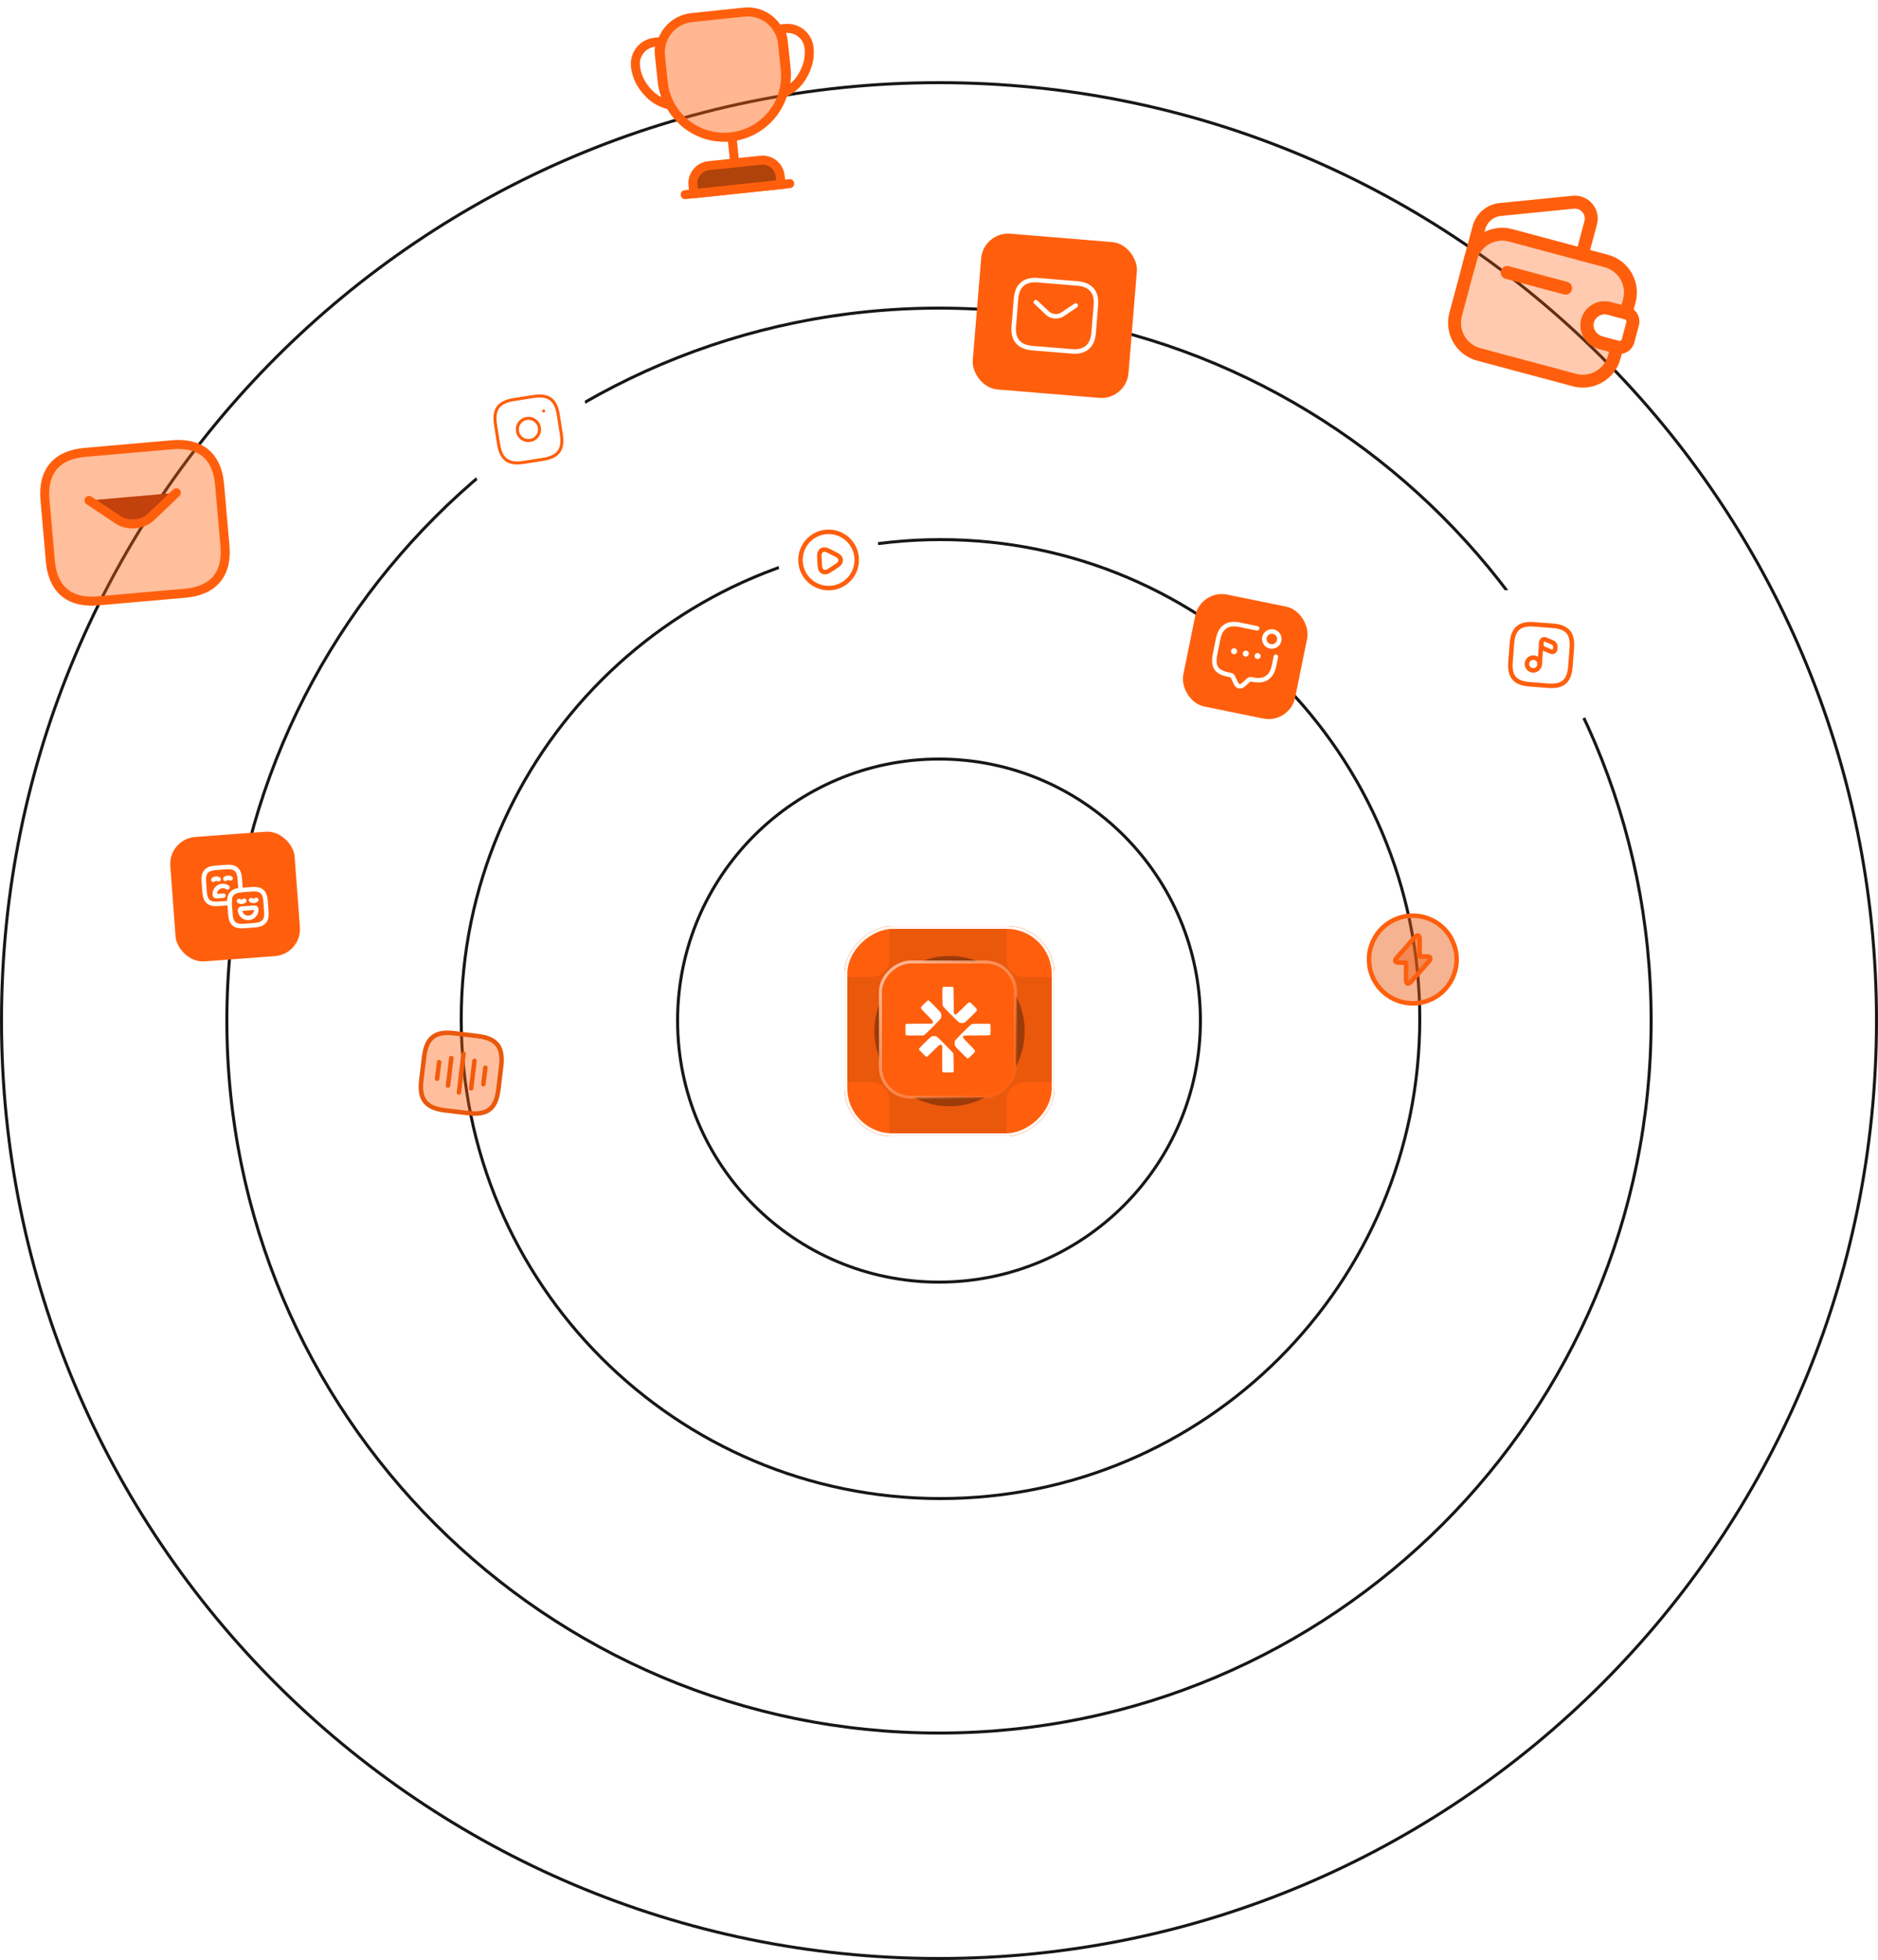 <svg width="625" height="652" viewBox="0 0 625 652" fill="none" xmlns="http://www.w3.org/2000/svg">
<path fill-rule="evenodd" clip-rule="evenodd" d="M312.5 426C360.273 426 399 387.273 399 339.5C399 291.727 360.273 253 312.5 253C264.727 253 226 291.727 226 339.5C226 387.273 264.727 426 312.5 426ZM312.5 427C360.825 427 400 387.825 400 339.5C400 291.175 360.825 252 312.5 252C264.175 252 225 291.175 225 339.5C225 387.825 264.175 427 312.5 427Z" fill="#171717"/>
<path fill-rule="evenodd" clip-rule="evenodd" d="M313 498C400.813 498 472 426.813 472 339C472 251.187 400.813 180 313 180C225.187 180 154 251.187 154 339C154 426.813 225.187 498 313 498ZM313 499C401.366 499 473 427.366 473 339C473 250.634 401.366 179 313 179C224.634 179 153 250.634 153 339C153 427.366 224.634 499 313 499Z" fill="#171717"/>
<path fill-rule="evenodd" clip-rule="evenodd" d="M312.5 576C443.115 576 549 470.115 549 339.5C549 208.885 443.115 103 312.5 103C181.885 103 76 208.885 76 339.5C76 470.115 181.885 576 312.5 576ZM312.5 577C443.668 577 550 470.668 550 339.5C550 208.332 443.668 102 312.5 102C181.332 102 75 208.332 75 339.5C75 470.668 181.332 577 312.5 577Z" fill="#171717"/>
<path fill-rule="evenodd" clip-rule="evenodd" d="M312.5 651C484.537 651 624 511.537 624 339.5C624 167.463 484.537 28 312.5 28C140.463 28 1 167.463 1 339.5C1 511.537 140.463 651 312.5 651ZM312.5 652C485.089 652 625 512.089 625 339.5C625 166.911 485.089 27 312.5 27C139.911 27 0 166.911 0 339.5C0 512.089 139.911 652 312.5 652Z" fill="#171717"/>
<g filter="url(#filter0_d_138_198)">
<g clip-path="url(#clip0_138_198)">
<rect x="277" y="374" width="70" height="70" rx="16" transform="rotate(-90 277 374)" fill="#EA580C"/>
<g filter="url(#filter1_f_138_198)">
<path d="M312 314C325.807 314 337 325.193 337 339C337 352.807 325.807 364 312 364C298.193 364 287 352.807 287 339C287 325.193 298.193 314 312 314Z" fill="#803007" fill-opacity="0.73"/>
</g>
<rect x="289" y="361" width="45" height="45" rx="10" transform="rotate(-90 289 361)" fill="#FF5F0D"/>
<rect x="289" y="361" width="45" height="45" rx="10" transform="rotate(-90 289 361)" stroke="url(#paint0_linear_138_198)"/>
<path d="M297.516 340.285C297.689 340.45 297.719 340.45 300.501 340.45L303.314 340.45L303.689 340.217C304.199 339.895 308.976 335.095 309.149 334.72C309.239 334.517 309.284 334.255 309.284 333.842C309.284 333.332 309.254 333.205 309.074 332.897C308.841 332.5 305.556 329.132 305.174 328.892C304.829 328.682 304.754 328.735 303.509 329.965C302.504 330.955 302.474 331 302.504 331.262C302.526 331.472 302.654 331.667 303.059 332.11C303.344 332.425 303.726 332.822 303.899 332.987C304.071 333.152 304.724 333.82 305.354 334.472C306.606 335.77 306.666 335.89 306.314 336.302L306.134 336.512L301.829 336.535C299.031 336.557 297.501 336.587 297.434 336.64C297.366 336.7 297.344 337.15 297.344 338.417C297.344 340.105 297.344 340.127 297.516 340.285Z" fill="white"/>
<path d="M302.204 345.565C302.819 346.248 304.229 347.575 304.334 347.575C304.529 347.575 304.814 347.32 306.734 345.423C308.586 343.6 308.669 343.525 308.954 343.525C309.156 343.525 309.291 343.578 309.404 343.698L309.569 343.87L309.569 348.123L309.569 352.368L309.749 352.555L309.921 352.75L311.496 352.75L313.071 352.75L313.244 352.563L313.417 352.383L313.379 349.51C313.349 346.908 313.334 346.608 313.207 346.338C313.034 345.978 308.091 340.99 307.694 340.78C307.506 340.683 307.274 340.638 306.869 340.638C306.381 340.638 306.254 340.668 305.931 340.855C305.729 340.975 304.754 341.883 303.704 342.918C302.174 344.44 301.844 344.8 301.844 344.965C301.844 345.108 301.956 345.303 302.204 345.565Z" fill="white"/>
<path d="M309.636 328.712C309.681 330.287 309.696 330.46 309.846 330.737C310.026 331.082 314.406 335.5 315.029 335.972C315.434 336.28 315.464 336.287 316.086 336.31C316.709 336.332 316.746 336.325 317.106 336.085C317.309 335.95 318.299 335.035 319.296 334.045C321.254 332.125 321.269 332.102 321.014 331.615C320.954 331.502 320.451 330.962 319.896 330.415C318.659 329.192 318.681 329.192 317.841 329.942C317.519 330.227 316.634 331.09 315.869 331.862C314.174 333.572 314.054 333.647 313.641 333.295L313.431 333.115L313.394 328.802C313.364 325.307 313.334 324.475 313.251 324.377C313.161 324.265 312.944 324.25 311.526 324.25C310.334 324.25 309.869 324.272 309.779 324.34C309.629 324.46 309.576 326.14 309.636 328.712Z" fill="white"/>
<path d="M313.867 343.916C314.032 344.268 314.564 344.838 316.979 347.216C317.512 347.748 317.999 348.176 318.059 348.176C318.209 348.176 320.264 346.196 320.414 345.903C320.489 345.768 320.512 345.611 320.482 345.491C320.452 345.371 319.762 344.613 318.764 343.601C316.477 341.283 316.439 341.238 316.499 340.953C316.522 340.826 316.604 340.661 316.672 340.586C316.784 340.458 317.017 340.451 320.587 340.443C324.277 340.443 325.469 340.398 325.597 340.271C325.627 340.241 325.657 339.445 325.657 338.508C325.657 337.165 325.634 336.768 325.552 336.678C325.462 336.565 325.169 336.55 322.702 336.55C321.194 336.558 319.814 336.588 319.642 336.618C319.424 336.663 319.184 336.798 318.907 337.038C318.097 337.728 314.167 341.696 313.934 342.056C313.717 342.393 313.694 342.483 313.694 342.993C313.694 343.428 313.739 343.646 313.867 343.916Z" fill="white"/>
<path d="M268 386C264.686 386 262 383.314 262 380L262 362C262 358.686 264.686 356 268 356L286 356C289.314 356 292 358.686 292 362L292 380C292 383.314 289.314 386 286 386L268 386Z" fill="#FF5F0D"/>
<path d="M337 386C333.686 386 331 383.314 331 380L331 362C331 358.686 333.686 356 337 356L355 356C358.314 356 361 358.686 361 362L361 380C361 383.314 358.314 386 355 386L337 386Z" fill="#FF5F0D"/>
<path d="M268 321C264.686 321 262 318.314 262 315L262 297C262 293.686 264.686 291 268 291L286 291C289.314 291 292 293.686 292 297L292 315C292 318.314 289.314 321 286 321L268 321Z" fill="#FF5F0D"/>
<path d="M337 321C333.686 321 331 318.314 331 315L331 297C331 293.686 333.686 291 337 291L355 291C358.314 291 361 293.686 361 297L361 315C361 318.314 358.314 321 355 321L337 321Z" fill="#FF5F0D"/>
</g>
<rect x="277.5" y="373.5" width="69" height="69" rx="15.5" transform="rotate(-90 277.5 373.5)" stroke="url(#paint1_linear_138_198)" stroke-opacity="0.95"/>
</g>
<rect x="56" y="279.09" width="41.5" height="41.5" rx="9" transform="rotate(-4.271 56 279.09)" fill="#FF5F0D"/>
<path fill-rule="evenodd" clip-rule="evenodd" d="M69.134 290.399C68.704 290.898 68.475 291.72 68.582 293.142L68.85 296.733C68.956 298.155 69.305 298.934 69.803 299.363C70.302 299.793 71.125 300.022 72.547 299.916L75.629 299.686C75.654 298.533 75.922 297.551 76.568 296.8C77.215 296.049 78.146 295.639 79.282 295.443L79.052 292.361C78.946 290.938 78.597 290.159 78.098 289.73C77.6 289.3 76.777 289.071 75.355 289.177L71.765 289.445C70.343 289.551 69.564 289.9 69.134 290.399ZM67.997 289.42C68.814 288.472 70.084 288.067 71.653 287.949L75.243 287.681C76.813 287.564 78.129 287.777 79.077 288.593C80.025 289.409 80.431 290.679 80.548 292.249L80.831 296.038C80.862 296.446 80.56 296.803 80.153 296.841C78.844 296.962 78.115 297.303 77.705 297.779C77.295 298.255 77.067 299.026 77.141 300.339C77.164 300.747 76.856 301.098 76.448 301.129L72.659 301.412C71.089 301.529 69.773 301.316 68.825 300.5C67.877 299.684 67.471 298.414 67.354 296.844L67.086 293.254C66.968 291.685 67.181 290.368 67.997 289.42Z" fill="white"/>
<path fill-rule="evenodd" clip-rule="evenodd" d="M70.52 292.076C71.266 291.452 72.306 291.376 73.129 291.85C73.488 292.056 73.612 292.515 73.405 292.874C73.199 293.233 72.74 293.357 72.381 293.15C72.094 292.984 71.737 293.013 71.483 293.226C71.165 293.492 70.692 293.45 70.426 293.132C70.16 292.814 70.203 292.341 70.52 292.076Z" fill="white"/>
<path fill-rule="evenodd" clip-rule="evenodd" d="M74.509 291.778C75.255 291.154 76.295 291.078 77.118 291.552C77.477 291.759 77.601 292.217 77.394 292.576C77.188 292.935 76.729 293.059 76.37 292.852C76.082 292.687 75.727 292.715 75.472 292.928C75.154 293.194 74.681 293.152 74.415 292.834C74.15 292.517 74.192 292.044 74.509 291.778Z" fill="white"/>
<path fill-rule="evenodd" clip-rule="evenodd" d="M72.217 297.354C72.248 296.371 73.018 295.549 74.02 295.474C74.485 295.439 74.921 295.567 75.269 295.806C75.61 296.041 76.077 295.955 76.312 295.614C76.546 295.273 76.46 294.806 76.119 294.571C75.494 294.141 74.72 293.918 73.909 293.978C72.01 294.12 70.583 295.777 70.725 297.675C70.778 298.388 71.395 298.919 72.108 298.866L74.421 298.693C74.834 298.662 75.144 298.302 75.113 297.889C75.082 297.476 74.723 297.166 74.309 297.197L72.217 297.354Z" fill="white"/>
<path fill-rule="evenodd" clip-rule="evenodd" d="M80.027 295.346L83.817 295.063C85.386 294.946 86.703 295.159 87.651 295.975C88.599 296.791 89.004 298.061 89.122 299.631L89.39 303.221C89.507 304.791 89.294 306.107 88.478 307.055C87.662 308.003 86.392 308.409 84.822 308.526L81.232 308.794C79.662 308.911 78.346 308.698 77.398 307.882C76.45 307.066 76.044 305.796 75.927 304.226L75.643 300.423C75.56 298.95 75.788 297.706 76.568 296.8C77.349 295.894 78.544 295.484 80.014 295.347L80.027 295.346ZM80.146 296.842C78.841 296.963 78.114 297.303 77.705 297.779C77.296 298.254 77.067 299.024 77.141 300.332L77.423 304.115C77.529 305.537 77.878 306.316 78.377 306.746C78.876 307.175 79.698 307.404 81.12 307.298L84.71 307.03C86.132 306.924 86.912 306.575 87.341 306.076C87.771 305.577 88 304.755 87.894 303.333L87.626 299.743C87.52 298.321 87.171 297.541 86.672 297.112C86.173 296.682 85.351 296.453 83.928 296.559L80.146 296.842Z" fill="white"/>
<path fill-rule="evenodd" clip-rule="evenodd" d="M78.913 299.353C79.129 299 79.59 298.888 79.944 299.103C80.228 299.276 80.584 299.252 80.844 299.045C81.168 298.788 81.64 298.842 81.897 299.166C82.155 299.491 82.101 299.962 81.777 300.22C81.033 300.811 79.993 300.89 79.163 300.384C78.809 300.169 78.698 299.707 78.913 299.353Z" fill="white"/>
<path fill-rule="evenodd" clip-rule="evenodd" d="M82.902 299.055C83.118 298.702 83.579 298.59 83.933 298.806C84.216 298.978 84.573 298.954 84.832 298.747C85.157 298.49 85.629 298.544 85.886 298.868C86.144 299.193 86.09 299.664 85.765 299.922C85.022 300.513 83.982 300.592 83.152 300.086C82.798 299.871 82.686 299.409 82.902 299.055Z" fill="white"/>
<path fill-rule="evenodd" clip-rule="evenodd" d="M80.66 303C80.838 303.967 81.721 304.666 82.723 304.591C83.725 304.516 84.495 303.694 84.527 302.712L80.66 303ZM79.138 302.903C79.085 302.191 79.616 301.574 80.328 301.521L84.636 301.199C85.348 301.146 85.966 301.677 86.019 302.39C86.16 304.289 84.734 305.945 82.835 306.087C80.936 306.229 79.28 304.802 79.138 302.903Z" fill="white"/>
<g filter="url(#filter2_f_138_198)">
<rect x="327.268" y="77" width="52" height="52" rx="9" transform="rotate(4.708 327.268 77)" fill="#FF5F0D"/>
<path fill-rule="evenodd" clip-rule="evenodd" d="M340.849 94.975C339.807 95.794 339.068 97.18 338.889 99.363L338.123 108.664C337.943 110.847 338.444 112.335 339.339 113.314C340.242 114.303 341.655 114.892 343.534 115.047L356.822 116.141C358.701 116.296 360.191 115.946 361.244 115.118C362.286 114.298 363.024 112.913 363.204 110.73L363.97 101.428C364.15 99.245 363.648 97.758 362.754 96.779C361.851 95.79 360.438 95.201 358.559 95.046L345.271 93.951C343.392 93.797 341.902 94.147 340.849 94.975ZM339.922 93.796C341.372 92.656 343.286 92.283 345.394 92.457L358.682 93.551C360.79 93.725 362.618 94.406 363.862 95.767C365.115 97.139 365.669 99.084 365.465 101.551L364.699 110.853C364.496 113.321 363.632 115.149 362.171 116.297C360.721 117.437 358.807 117.81 356.699 117.636L343.41 116.542C341.303 116.368 339.475 115.687 338.231 114.325C336.978 112.953 336.424 111.009 336.628 108.541L337.394 99.239C337.597 96.772 338.461 94.944 339.922 93.796Z" fill="white"/>
<path fill-rule="evenodd" clip-rule="evenodd" d="M358.643 101.189C358.874 101.533 358.783 101.999 358.439 102.23L354.005 105.21C352.256 106.381 349.624 106.164 348.091 104.723L348.089 104.721L344.217 101.058C343.916 100.773 343.903 100.298 344.187 99.997C344.472 99.696 344.947 99.683 345.248 99.968L349.118 103.63C349.118 103.63 349.119 103.63 349.119 103.631C350.143 104.593 352.002 104.746 353.17 103.964C353.17 103.964 353.169 103.964 353.17 103.964L357.602 100.985C357.946 100.754 358.412 100.845 358.643 101.189Z" fill="white"/>
</g>
<g filter="url(#filter3_f_138_198)">
<path d="M61.606 197.344L32.55 199.886C23.833 200.648 17.641 196.798 16.751 186.629L14.972 166.29C14.082 156.12 19.512 151.254 28.229 150.491L57.284 147.949C66.001 147.186 72.194 151.036 73.083 161.206L74.863 181.545C75.752 191.714 70.323 196.581 61.606 197.344Z" fill="#FF5F0D" fill-opacity="0.41"/>
<path fill-rule="evenodd" clip-rule="evenodd" d="M19.11 155.869C17.132 158.057 16.046 161.359 16.466 166.159L18.246 186.498C18.666 191.298 20.308 194.361 22.637 196.173C24.987 198.001 28.29 198.753 32.419 198.391L61.475 195.849C65.604 195.488 68.727 194.174 70.724 191.966C72.703 189.777 73.788 186.475 73.368 181.675L71.589 161.336C71.169 156.537 69.527 153.473 67.198 151.662C64.847 149.833 61.544 149.082 57.415 149.443L28.359 151.985C24.23 152.346 21.108 153.66 19.11 155.869ZM16.885 153.857C19.56 150.899 23.511 149.398 28.098 148.997L57.154 146.455C61.741 146.053 65.892 146.845 69.04 149.294C72.209 151.759 74.108 155.705 74.578 161.075L76.357 181.414C76.827 186.784 75.642 191 72.949 193.978C70.275 196.935 66.324 198.436 61.737 198.838L32.681 201.38C28.093 201.781 23.942 200.989 20.795 198.541C17.625 196.075 15.727 192.129 15.257 186.76L13.478 166.421C13.008 161.051 14.192 156.835 16.885 153.857Z" fill="#FF5F0D"/>
<path d="M58.682 163.93L50.224 171.989C47.439 174.633 42.529 175.063 39.328 172.942L29.627 166.472" fill="#C2410C"/>
<path fill-rule="evenodd" clip-rule="evenodd" d="M59.769 162.895C60.34 163.495 60.317 164.444 59.717 165.015L51.257 173.077C47.965 176.202 42.283 176.7 38.499 174.193L38.495 174.19L28.794 167.719C28.105 167.26 27.919 166.328 28.379 165.639C28.839 164.95 29.77 164.764 30.459 165.224L40.156 171.692C40.157 171.692 40.157 171.693 40.158 171.693C42.776 173.426 46.913 173.064 49.19 170.902C49.19 170.902 49.19 170.902 49.191 170.901L57.648 162.844C58.248 162.272 59.197 162.295 59.769 162.895Z" fill="#FF5F0D"/>
</g>
<g filter="url(#filter4_f_138_198)">
<rect x="493.799" y="195.618" width="41.5" height="41.5" rx="9" transform="rotate(4.396 493.799 195.618)" fill="white"/>
<path fill-rule="evenodd" clip-rule="evenodd" d="M504.701 208.336C506.134 207.108 508.164 206.752 510.73 206.949L516.712 207.409C519.279 207.606 521.231 208.268 522.459 209.701C523.687 211.134 524.043 213.164 523.846 215.73L523.386 221.713C523.189 224.279 522.527 226.231 521.094 227.459C519.661 228.688 517.631 229.043 515.065 228.846L509.082 228.386C506.516 228.189 504.564 227.527 503.336 226.094C502.107 224.661 501.752 222.631 501.949 220.065L502.409 214.083C502.606 211.516 503.268 209.564 504.701 208.336ZM505.677 209.475C504.694 210.317 504.09 211.779 503.905 214.197L503.445 220.18C503.259 222.599 503.632 224.135 504.475 225.118C505.317 226.101 506.778 226.705 509.197 226.89L515.18 227.35C517.599 227.536 519.135 227.163 520.118 226.32C521.101 225.478 521.704 224.017 521.89 221.598L522.35 215.615C522.536 213.196 522.163 211.66 521.32 210.677C520.478 209.694 519.016 209.091 516.598 208.905L510.615 208.445C508.196 208.259 506.66 208.632 505.677 209.475Z" fill="#FF5F0D"/>
<path fill-rule="evenodd" clip-rule="evenodd" d="M510.386 219.52C509.631 219.462 508.973 220.026 508.915 220.781C508.857 221.535 509.421 222.194 510.176 222.252C510.93 222.31 511.589 221.745 511.647 220.991C511.705 220.236 511.14 219.578 510.386 219.52ZM507.419 220.666C507.541 219.085 508.92 217.903 510.501 218.024C512.081 218.146 513.264 219.525 513.142 221.106C513.021 222.686 511.641 223.869 510.061 223.747C508.48 223.626 507.298 222.246 507.419 220.666Z" fill="#FF5F0D"/>
<path fill-rule="evenodd" clip-rule="evenodd" d="M513.02 212.912C513.433 212.944 513.742 213.305 513.71 213.718L513.142 221.106C513.11 221.519 512.75 221.828 512.337 221.796C511.924 221.764 511.615 221.404 511.647 220.991L512.214 213.603C512.246 213.19 512.607 212.881 513.02 212.912Z" fill="#FF5F0D"/>
<path fill-rule="evenodd" clip-rule="evenodd" d="M513.829 213.435C513.804 213.451 513.726 213.514 513.71 213.718L513.663 214.336C513.654 214.451 513.689 214.614 513.789 214.777C513.889 214.941 514.017 215.047 514.123 215.092L516.402 216.051C516.587 216.131 516.677 216.09 516.701 216.076C516.725 216.061 516.804 215.999 516.82 215.792L516.868 215.174C516.877 215.059 516.841 214.896 516.741 214.732C516.642 214.569 516.513 214.462 516.407 214.418C516.407 214.418 516.407 214.418 516.407 214.418L514.131 213.46C513.941 213.379 513.852 213.421 513.829 213.435ZM514.717 212.079C514.16 211.842 513.549 211.847 513.043 212.158C512.539 212.468 512.26 213.008 512.215 213.603L512.167 214.221C512.13 214.704 512.276 215.177 512.508 215.558C512.74 215.939 513.093 216.286 513.541 216.474L515.812 217.43C516.364 217.667 516.973 217.665 517.48 217.358C517.986 217.05 518.27 216.508 518.316 215.907L518.363 215.289C518.401 214.805 518.254 214.333 518.022 213.952C517.79 213.571 517.437 213.224 516.989 213.035L514.717 212.079Z" fill="#FF5F0D"/>
</g>
<g filter="url(#filter5_f_138_198)">
<rect x="153" y="126.204" width="40" height="40" rx="9" transform="rotate(-8.923 153 126.204)" fill="white"/>
<path d="M174.366 153.8L180.635 152.816C185.858 151.995 187.62 149.578 186.8 144.354L185.815 138.085C184.995 132.862 182.578 131.1 177.354 131.92L171.085 132.904C165.862 133.725 164.1 136.142 164.92 141.366L165.904 147.635C166.725 152.858 169.142 154.62 174.366 153.8Z" fill="white"/>
<path fill-rule="evenodd" clip-rule="evenodd" d="M165.326 135.185C166.435 133.663 168.345 132.821 171.007 132.403L177.275 131.419C179.937 131.001 182.013 131.217 183.535 132.326C185.057 133.435 185.899 135.345 186.317 138.007L187.301 144.275C187.719 146.937 187.503 149.013 186.394 150.535C185.285 152.057 183.375 152.899 180.713 153.317L174.445 154.301C171.783 154.719 169.707 154.503 168.185 153.394C166.663 152.285 165.821 150.375 165.403 147.713L164.419 141.445C164.001 138.783 164.217 136.707 165.326 135.185ZM166.147 135.783C165.274 136.981 165.02 138.725 165.422 141.287L166.406 147.556C166.808 150.118 167.585 151.701 168.783 152.573C169.981 153.446 171.725 153.701 174.287 153.298L180.556 152.314C183.118 151.912 184.701 151.135 185.573 149.937C186.446 148.739 186.701 146.995 186.298 144.433L185.314 138.164C184.912 135.602 184.135 134.019 182.937 133.147C181.739 132.274 179.995 132.019 177.433 132.422L171.164 133.406C168.602 133.808 167.019 134.585 166.147 135.783Z" fill="#FF5F0D"/>
<path fill-rule="evenodd" clip-rule="evenodd" d="M175.365 139.705C173.622 139.978 172.431 141.613 172.705 143.355C172.978 145.098 174.613 146.289 176.355 146.015C178.098 145.742 179.289 144.107 179.015 142.365C178.742 140.622 177.107 139.431 175.365 139.705ZM171.702 143.513C171.341 141.216 172.911 139.062 175.207 138.702C177.504 138.341 179.658 139.911 180.018 142.207C180.379 144.504 178.809 146.658 176.513 147.018C174.216 147.379 172.062 145.809 171.702 143.513Z" fill="#FF5F0D"/>
<path fill-rule="evenodd" clip-rule="evenodd" d="M180.427 136.79C180.383 136.513 180.572 136.254 180.849 136.21L180.861 136.208C181.138 136.165 181.398 136.354 181.442 136.631C181.485 136.908 181.296 137.168 181.019 137.211L181.007 137.213C180.73 137.257 180.47 137.067 180.427 136.79Z" fill="#FF5F0D"/>
</g>
<rect x="258.184" y="170.529" width="33.399" height="33.399" rx="7" transform="rotate(-3.202 258.184 170.529)" fill="white"/>
<path d="M276.275 195.619C281.437 195.336 285.392 190.922 285.11 185.759C284.827 180.597 280.413 176.642 275.25 176.925C270.088 177.208 266.133 181.622 266.416 186.784C266.699 191.946 271.113 195.901 276.275 195.619Z" stroke="#FF5F0D" stroke-width="1.5" stroke-linecap="round" stroke-linejoin="round"/>
<path d="M272.756 186.652L272.67 185.091C272.564 183.147 273.894 182.277 275.63 183.157L277.028 183.868L278.426 184.579C280.162 185.459 280.249 187.048 278.62 188.112L277.308 188.971L275.995 189.831C274.366 190.895 272.949 190.176 272.842 188.232L272.756 186.652Z" stroke="#FF5F0D" stroke-width="1.5" stroke-miterlimit="10" stroke-linecap="round" stroke-linejoin="round"/>
<g filter="url(#filter6_f_138_198)">
<path fill-rule="evenodd" clip-rule="evenodd" d="M502.135 80.372C497.535 79.139 492.765 81.893 491.533 86.493L486.524 105.187C485.291 109.787 488.045 114.557 492.645 115.789L524.534 124.334C529.134 125.567 533.904 122.813 535.136 118.213L535.464 116.991L532.269 116.135C528.354 115.086 525.32 111.204 526.094 106.878C526.512 104.423 528.023 102.43 530.019 101.301C531.829 100.232 533.999 99.926 536.104 100.49L539.632 101.435L540.146 99.518C541.378 94.919 538.624 90.149 534.025 88.916L502.135 80.372ZM487.366 85.376C489.215 78.475 496.35 74.356 503.251 76.205L535.141 84.75C542.042 86.599 546.161 93.734 544.312 100.635L543.24 104.635C542.932 105.785 541.749 106.468 540.599 106.16L534.988 104.656C533.99 104.389 533.009 104.541 532.202 105.021L532.155 105.049C531.223 105.572 530.535 106.489 530.346 107.607L530.342 107.633C530.016 109.436 531.305 111.411 533.386 111.968L538.664 113.382C539.814 113.691 540.497 114.873 540.189 116.024L539.303 119.33C537.454 126.23 530.319 130.35 523.418 128.501L491.528 119.956C484.627 118.107 480.508 110.972 482.357 104.071L487.366 85.376Z" fill="#FF5F0D"/>
<path d="M491.533 86.493C492.765 81.893 497.535 79.139 502.135 80.372L534.025 88.916C538.624 90.149 541.378 94.919 540.146 99.518L539.632 101.435L536.104 100.49C533.999 99.926 531.829 100.232 530.019 101.301C528.023 102.43 526.512 104.423 526.094 106.878C525.32 111.204 528.354 115.086 532.269 116.135L535.464 116.991L535.136 118.213C533.904 122.813 529.134 125.567 524.534 124.334L492.645 115.789C488.045 114.557 485.291 109.787 486.524 105.187L491.533 86.493Z" fill="#FF5F0D" fill-opacity="0.33"/>
<path fill-rule="evenodd" clip-rule="evenodd" d="M527.3 73.568C527.901 71.325 526.072 69.184 523.785 69.415L499.495 71.838C496.996 72.089 494.919 73.855 494.265 76.298L490.863 88.993C490.555 90.143 489.372 90.826 488.221 90.518C487.071 90.209 486.388 89.027 486.696 87.876L490.098 75.181C491.215 71.014 494.772 67.976 499.065 67.546L523.353 65.123C523.353 65.123 523.352 65.123 523.353 65.123C528.654 64.589 532.845 69.539 531.467 74.684L528.638 85.24C528.33 86.391 527.147 87.074 525.997 86.765C524.846 86.457 524.163 85.274 524.471 84.124L527.3 73.568Z" fill="#FF5F0D"/>
<path fill-rule="evenodd" clip-rule="evenodd" d="M534.984 104.656C533.987 104.389 533.006 104.541 532.199 105.021L532.152 105.048C531.219 105.572 530.531 106.488 530.343 107.607L530.338 107.632L530.338 107.632C530.013 109.435 531.301 111.41 533.382 111.968L538.779 113.414C539.236 113.505 539.623 113.233 539.722 112.863L541.256 107.14C541.355 106.77 541.155 106.341 540.714 106.191L534.984 104.656ZM530.016 101.3C531.826 100.231 533.996 99.925 536.101 100.489L541.879 102.037C541.903 102.044 541.928 102.051 541.953 102.059C544.574 102.863 546.14 105.578 545.422 108.257L543.889 113.979C543.171 116.658 540.458 118.227 537.785 117.612C537.76 117.606 537.735 117.6 537.71 117.593L532.266 116.135C528.35 115.085 525.317 111.204 526.091 106.878C526.508 104.423 528.02 102.43 530.016 101.3Z" fill="#FF5F0D"/>
<path fill-rule="evenodd" clip-rule="evenodd" d="M499.502 90.087C499.81 88.936 500.993 88.253 502.143 88.561L521.588 93.772C522.739 94.08 523.422 95.263 523.114 96.413C522.805 97.564 521.623 98.247 520.472 97.939L501.027 92.728C499.876 92.42 499.194 91.237 499.502 90.087Z" fill="#FF5F0D"/>
</g>
<g filter="url(#filter7_f_138_198)">
<path fill-rule="evenodd" clip-rule="evenodd" d="M243.597 45.464C244.421 45.377 245.159 45.975 245.246 46.799L245.886 52.89C245.973 53.714 245.375 54.452 244.551 54.539C243.727 54.625 242.989 54.028 242.903 53.204L242.263 47.112C242.176 46.288 242.774 45.55 243.597 45.464Z" fill="#FF5F0D"/>
<path d="M230.928 64.434L259.935 61.385L259.63 58.484C259.294 55.294 256.409 52.957 253.219 53.293L235.815 55.122C232.624 55.457 230.288 58.342 230.623 61.533L230.928 64.434V64.434Z" fill="#AF430A"/>
<path fill-rule="evenodd" clip-rule="evenodd" d="M229.131 61.69C228.709 57.675 231.643 54.052 235.658 53.63L253.062 51.801C257.076 51.379 260.7 54.313 261.121 58.327L261.583 62.72L231.084 65.925L230.928 64.434L229.436 64.59L229.131 61.69ZM232.263 62.785L258.286 60.05L258.138 58.641C257.889 56.274 255.742 54.536 253.375 54.784L235.971 56.614C233.604 56.862 231.866 59.009 232.115 61.376L232.263 62.785Z" fill="#FF5F0D"/>
<path fill-rule="evenodd" clip-rule="evenodd" d="M226.535 64.895C226.449 64.071 227.046 63.333 227.87 63.247L262.678 59.588C263.502 59.502 264.24 60.099 264.327 60.923C264.414 61.747 263.816 62.485 262.992 62.572L228.184 66.23C227.36 66.317 226.622 65.719 226.535 64.895Z" fill="#FF5F0D"/>
<path d="M243.167 45.551C231.942 46.731 221.908 38.606 220.728 27.38L219.814 18.678C219.14 12.268 223.786 6.53 230.197 5.856L247.601 4.027C254.012 3.353 259.75 7.999 260.423 14.41L261.338 23.112C262.518 34.337 254.393 44.371 243.167 45.551Z" fill="#FF5F0D" fill-opacity="0.45"/>
<path fill-rule="evenodd" clip-rule="evenodd" d="M230.354 7.348C224.767 7.935 220.718 12.935 221.305 18.521L222.22 27.223C223.313 37.625 232.609 45.152 243.01 44.059C253.412 42.966 260.939 33.67 259.846 23.269L258.931 14.567C258.344 8.98 253.344 4.931 247.758 5.518L230.354 7.348ZM218.322 18.835C217.561 11.6 222.806 5.124 230.04 4.364L247.444 2.535C254.679 1.774 261.155 7.019 261.915 14.253L262.83 22.955C264.096 35.005 255.374 45.776 243.324 47.043C231.274 48.309 220.503 39.587 219.236 27.537L218.322 18.835Z" fill="#FF5F0D"/>
<path fill-rule="evenodd" clip-rule="evenodd" d="M217.97 15.543C214.821 15.959 212.644 18.707 212.979 21.889C213.356 25.477 215.208 28.447 217.91 30.89C218.569 31.421 219.29 31.901 220.058 32.306C219.469 30.676 219.063 28.949 218.872 27.135L217.957 18.433C217.855 17.462 217.858 16.492 217.97 15.543ZM209.995 22.203C209.482 17.318 212.935 13.054 217.82 12.54L219.705 12.342C220.208 12.289 220.704 12.493 221.024 12.885C221.344 13.276 221.445 13.803 221.293 14.285C220.92 15.468 220.799 16.769 220.941 18.12L221.856 26.822C222.138 29.51 222.967 31.977 224.208 34.19C224.496 34.703 224.457 35.336 224.11 35.81C223.762 36.284 223.17 36.512 222.595 36.392C220.079 35.869 217.816 34.675 215.992 33.197C215.971 33.18 215.951 33.163 215.932 33.146C212.819 30.341 210.471 26.724 209.995 22.203Z" fill="#FF5F0D"/>
<path fill-rule="evenodd" clip-rule="evenodd" d="M258.036 8.995C258.267 8.545 258.71 8.243 259.213 8.19L261.098 7.992C265.983 7.478 270.247 10.931 270.761 15.816C271.236 20.338 269.691 24.364 267.229 27.754C267.214 27.776 267.198 27.796 267.181 27.817C265.704 29.641 263.739 31.28 261.387 32.315C260.849 32.552 260.222 32.452 259.784 32.061C259.345 31.669 259.176 31.058 259.351 30.497C260.104 28.074 260.402 25.488 260.12 22.8L259.205 14.098C259.063 12.747 258.674 11.499 258.064 10.42C257.815 9.98 257.804 9.444 258.036 8.995ZM261.575 10.96C261.883 11.865 262.087 12.813 262.189 13.784L263.103 22.486C263.294 24.3 263.256 26.074 263.019 27.791C263.685 27.234 264.291 26.615 264.825 25.959C266.96 23.008 268.154 19.717 267.777 16.13C267.443 12.947 264.742 10.712 261.575 10.96Z" fill="#FF5F0D"/>
</g>
<path d="M473.679 333.342C481.499 331.412 486.273 323.508 484.343 315.689C482.412 307.87 474.508 303.096 466.689 305.026C458.87 306.956 454.096 314.86 456.026 322.679C457.956 330.499 465.86 335.273 473.679 333.342Z" fill="#EA580C" fill-opacity="0.45" stroke="#FF5F0D" stroke-width="1.5" stroke-linecap="round" stroke-linejoin="round"/>
<path d="M465.452 320.217L467.931 320.221L467.928 325.99C467.931 327.341 468.659 327.612 469.55 326.596L475.629 319.703C476.368 318.859 476.062 318.169 474.934 318.162L472.454 318.158L472.457 312.389C472.454 311.038 471.726 310.767 470.835 311.783L464.756 318.677C464.018 319.52 464.324 320.21 465.452 320.217Z" fill="#EA580C" fill-opacity="0.45" stroke="#FF5F0D" stroke-width="1.5" stroke-miterlimit="10" stroke-linecap="round" stroke-linejoin="round"/>
<rect x="399.589" y="196" width="38" height="38" rx="9" transform="rotate(11.521 399.589 196)" fill="#FF5F0D"/>
<path d="M424.61 218.449L424.011 221.389C423.212 225.308 420.853 226.869 416.933 226.07L416.443 225.97C416.14 225.908 415.816 225.995 415.58 226.202L413.71 227.862C412.888 228.593 411.83 228.377 411.359 227.383L410.288 225.124C410.176 224.876 409.849 224.626 409.584 224.572L409.094 224.472C405.175 223.673 403.415 222.294 404.414 217.395L405.412 212.495C406.211 208.576 408.57 207.016 412.49 207.814L418.369 209.013" stroke="white" stroke-width="1.5" stroke-miterlimit="10" stroke-linecap="round" stroke-linejoin="round"/>
<path d="M422.759 215.011C424.112 215.286 425.433 214.413 425.708 213.06C425.984 211.707 425.111 210.387 423.758 210.111C422.405 209.836 421.085 210.709 420.809 212.062C420.533 213.414 421.406 214.735 422.759 215.011Z" stroke="white" stroke-width="1.5" stroke-linecap="round" stroke-linejoin="round"/>
<path d="M418.528 218.23L418.536 218.232" stroke="white" stroke-width="2" stroke-linecap="round" stroke-linejoin="round"/>
<path d="M414.607 217.431L414.616 217.433" stroke="white" stroke-width="2" stroke-linecap="round" stroke-linejoin="round"/>
<path d="M410.687 216.632L410.695 216.634" stroke="white" stroke-width="2" stroke-linecap="round" stroke-linejoin="round"/>
<path d="M146.135 353.332L145.474 358.833Z" fill="#FF5F0D" fill-opacity="0.4"/>
<path d="M146.135 353.332L145.474 358.833" stroke="#EA580C" stroke-width="1.5" stroke-linecap="round" stroke-linejoin="round"/>
<path d="M150.202 351.96L149.103 361.116Z" fill="#FF5F0D" fill-opacity="0.4"/>
<path d="M150.202 351.96L149.103 361.116" stroke="#EA580C" stroke-width="1.5" stroke-linecap="round" stroke-linejoin="round"/>
<path d="M154.27 350.588L152.73 363.412Z" fill="#FF5F0D" fill-opacity="0.4"/>
<path d="M154.27 350.588L152.73 363.412" stroke="#EA580C" stroke-width="1.5" stroke-linecap="round" stroke-linejoin="round"/>
<path d="M157.897 352.884L156.798 362.04Z" fill="#FF5F0D" fill-opacity="0.4"/>
<path d="M157.897 352.884L156.798 362.04" stroke="#EA580C" stroke-width="1.5" stroke-linecap="round" stroke-linejoin="round"/>
<path d="M161.524 355.179L160.864 360.681Z" fill="#FF5F0D" fill-opacity="0.4"/>
<path d="M161.524 355.179L160.864 360.681" stroke="#EA580C" stroke-width="1.5" stroke-linecap="round" stroke-linejoin="round"/>
<path d="M148.113 369.363L155.808 370.287C162.22 371.056 165.093 368.799 165.863 362.387L166.787 354.692C167.556 348.28 165.3 345.407 158.887 344.637L151.193 343.714C144.78 342.944 141.907 345.201 141.137 351.613L140.214 359.308C139.444 365.72 141.701 368.593 148.113 369.363Z" fill="#FF5F0D" fill-opacity="0.4" stroke="#EA580C" stroke-width="1.5" stroke-linecap="round" stroke-linejoin="round"/>
<defs>
<filter id="filter0_d_138_198" x="231" y="258" width="170" height="170" filterUnits="userSpaceOnUse" color-interpolation-filters="sRGB">
<feFlood flood-opacity="0" result="BackgroundImageFix"/>
<feColorMatrix in="SourceAlpha" type="matrix" values="0 0 0 0 0 0 0 0 0 0 0 0 0 0 0 0 0 0 127 0" result="hardAlpha"/>
<feOffset dx="4" dy="4"/>
<feGaussianBlur stdDeviation="25"/>
<feComposite in2="hardAlpha" operator="out"/>
<feColorMatrix type="matrix" values="0 0 0 0 0.016 0 0 0 0 0.004 0 0 0 0 0.008 0 0 0 0.42 0"/>
<feBlend mode="normal" in2="BackgroundImageFix" result="effect1_dropShadow_138_198"/>
<feBlend mode="normal" in="SourceGraphic" in2="effect1_dropShadow_138_198" result="shape"/>
</filter>
<filter id="filter1_f_138_198" x="257" y="284" width="110" height="110" filterUnits="userSpaceOnUse" color-interpolation-filters="sRGB">
<feFlood flood-opacity="0" result="BackgroundImageFix"/>
<feBlend mode="normal" in="SourceGraphic" in2="BackgroundImageFix" result="shape"/>
<feGaussianBlur stdDeviation="15" result="effect1_foregroundBlur_138_198"/>
</filter>
<filter id="filter2_f_138_198" x="322" y="76" width="58.093" height="58.093" filterUnits="userSpaceOnUse" color-interpolation-filters="sRGB">
<feFlood flood-opacity="0" result="BackgroundImageFix"/>
<feBlend mode="normal" in="SourceGraphic" in2="BackgroundImageFix" result="shape"/>
<feGaussianBlur stdDeviation="0.5" result="effect1_foregroundBlur_138_198"/>
</filter>
<filter id="filter3_f_138_198" x="11.377" y="144.355" width="67.08" height="59.123" filterUnits="userSpaceOnUse" color-interpolation-filters="sRGB">
<feFlood flood-opacity="0" result="BackgroundImageFix"/>
<feBlend mode="normal" in="SourceGraphic" in2="BackgroundImageFix" result="shape"/>
<feGaussianBlur stdDeviation="1" result="effect1_foregroundBlur_138_198"/>
</filter>
<filter id="filter4_f_138_198" x="489.618" y="194.618" width="46.559" height="46.559" filterUnits="userSpaceOnUse" color-interpolation-filters="sRGB">
<feFlood flood-opacity="0" result="BackgroundImageFix"/>
<feBlend mode="normal" in="SourceGraphic" in2="BackgroundImageFix" result="shape"/>
<feGaussianBlur stdDeviation="0.5" result="effect1_foregroundBlur_138_198"/>
</filter>
<filter id="filter5_f_138_198" x="152" y="119" width="47.72" height="47.72" filterUnits="userSpaceOnUse" color-interpolation-filters="sRGB">
<feFlood flood-opacity="0" result="BackgroundImageFix"/>
<feBlend mode="normal" in="SourceGraphic" in2="BackgroundImageFix" result="shape"/>
<feGaussianBlur stdDeviation="0.5" result="effect1_foregroundBlur_138_198"/>
</filter>
<filter id="filter6_f_138_198" x="479.915" y="63.083" width="67.682" height="67.86" filterUnits="userSpaceOnUse" color-interpolation-filters="sRGB">
<feFlood flood-opacity="0" result="BackgroundImageFix"/>
<feBlend mode="normal" in="SourceGraphic" in2="BackgroundImageFix" result="shape"/>
<feGaussianBlur stdDeviation="1" result="effect1_foregroundBlur_138_198"/>
</filter>
<filter id="filter7_f_138_198" x="207.945" y="0.462" width="64.902" height="67.777" filterUnits="userSpaceOnUse" color-interpolation-filters="sRGB">
<feFlood flood-opacity="0" result="BackgroundImageFix"/>
<feBlend mode="normal" in="SourceGraphic" in2="BackgroundImageFix" result="shape"/>
<feGaussianBlur stdDeviation="1" result="effect1_foregroundBlur_138_198"/>
</filter>
<linearGradient id="paint0_linear_138_198" x1="334" y1="361" x2="289.174" y2="406.173" gradientUnits="userSpaceOnUse">
<stop stop-color="#FFBF9E"/>
<stop offset="1" stop-color="#FFAF86" stop-opacity="0"/>
</linearGradient>
<linearGradient id="paint1_linear_138_198" x1="277" y1="443.822" x2="346.822" y2="373.646" gradientUnits="userSpaceOnUse">
<stop offset="1" stop-color="white"/>
<stop stop-color="#FF5F0D" stop-opacity="0.5"/>
</linearGradient>
<clipPath id="clip0_138_198">
<rect x="277" y="374" width="70" height="70" rx="16" transform="rotate(-90 277 374)" fill="white"/>
</clipPath>
</defs>
</svg>
